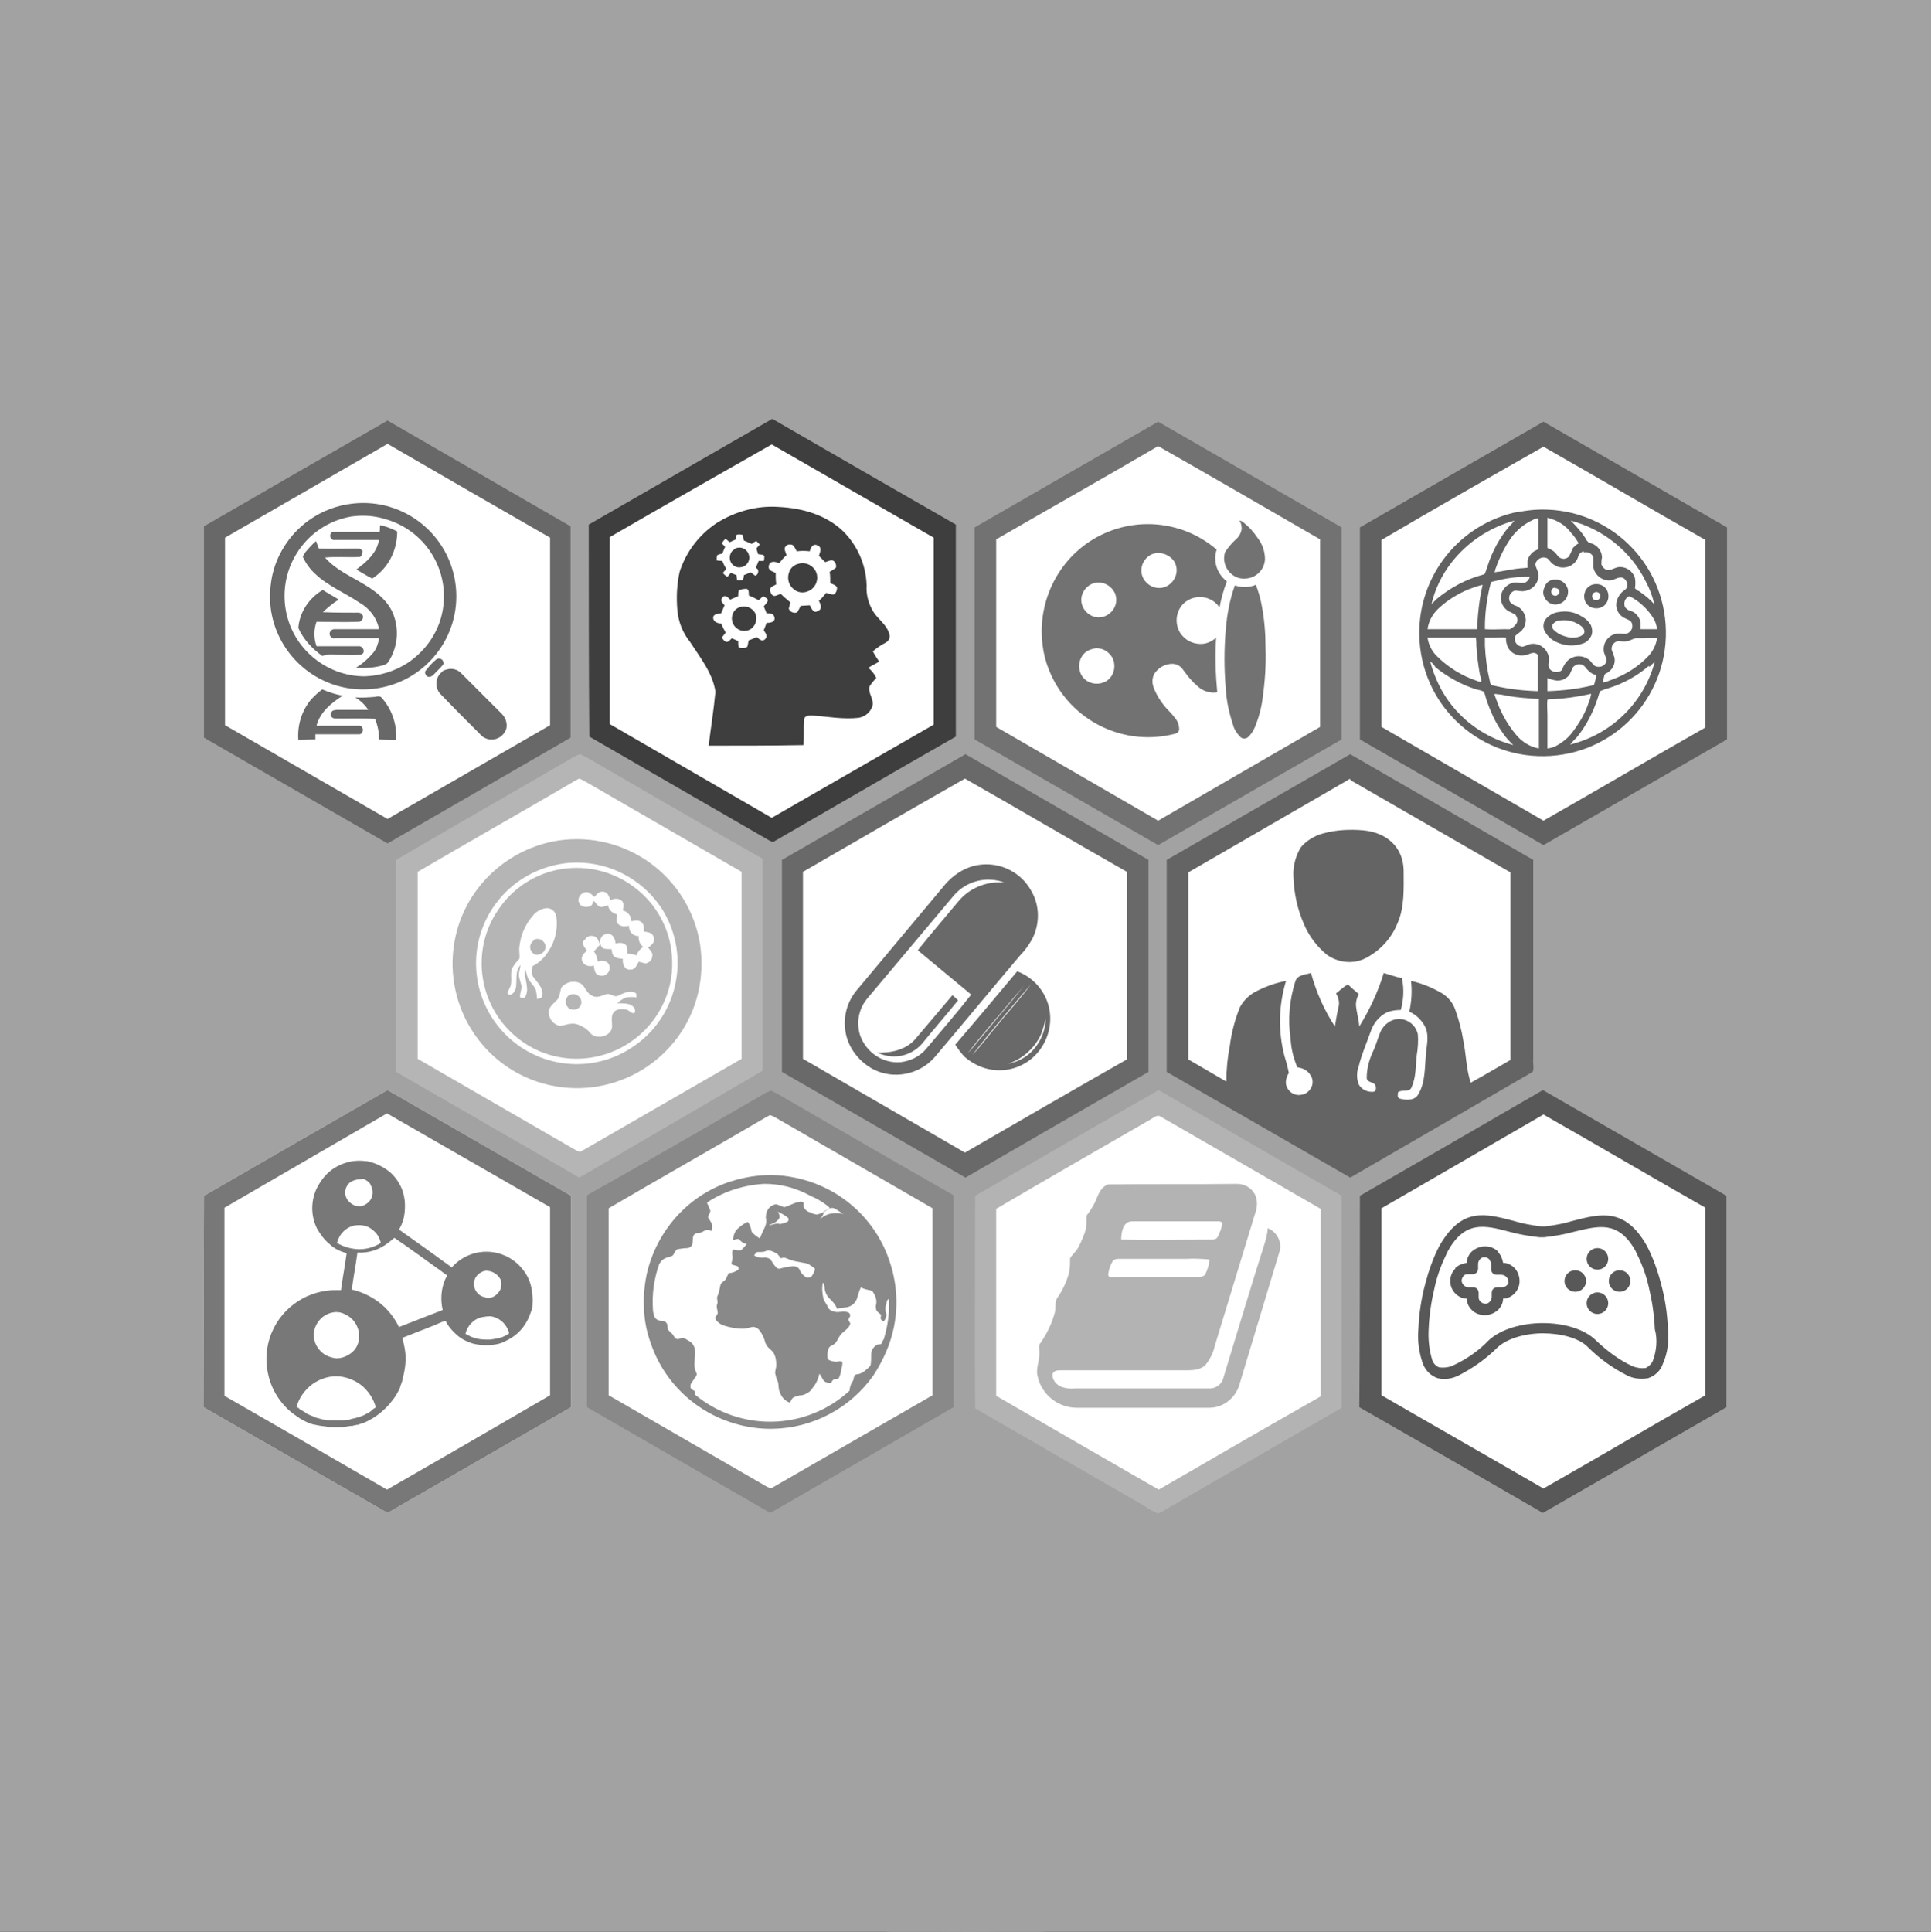 <?xml version="1.0" encoding="utf-8"?>
<!-- Generator: Adobe Illustrator 24.1.2, SVG Export Plug-In . SVG Version: 6.00 Build 0)  -->
<svg version="1.1"
	 id="Layer_1" inkscape:version="1.1.2 (0a00cf5339, 2022-02-04)" sodipodi:docname="amrhub_square_logo.svg" xmlns:cc="http://creativecommons.org/ns#" xmlns:dc="http://purl.org/dc/elements/1.1/" xmlns:inkscape="http://www.inkscape.org/namespaces/inkscape" xmlns:rdf="http://www.w3.org/1999/02/22-rdf-syntax-ns#" xmlns:sodipodi="http://sodipodi.sourceforge.net/DTD/sodipodi-0.dtd" xmlns:svg="http://www.w3.org/2000/svg"
	 xmlns="http://www.w3.org/2000/svg" xmlns:xlink="http://www.w3.org/1999/xlink" x="0px" y="0px" viewBox="0 0 339.8 339.9"
	 style="enable-background:new 0 0 339.8 339.9;" xml:space="preserve">
<rect x="0" y="0" width="339.8" height="339.9" fill="#333333" stroke="none"/>
<style type="text/css">
	.st0{fill:#A2A2A2;stroke:#A2A2A2;stroke-width:1.328;}
	.st1{fill:#A2A2A2;stroke:#A2A2A2;stroke-miterlimit:10;}
	.st2{fill:#FFFFFF;}
	.st3{fill:#3E3E3E;}
	.st4{fill:#B5B5B5;}
	.st5{fill:#696969;}
	.st6{fill:#646464;}
	.st7{fill:#B3B3B3;}
	.st8{fill:#686868;}
	.st9{fill:#898989;}
	.st10{fill:#727272;}
	.st11{fill:#585858;}
	.st12{fill:#616161;}
	.st13{fill:#787878;}
</style>
<sodipodi:namedview  bordercolor="#666666" borderopacity="1.0" id="namedview128" inkscape:current-layer="Layer_1" inkscape:cx="164.29467" inkscape:cy="169.69023" inkscape:pagecheckerboard="0" inkscape:pageopacity="0.0" inkscape:pageshadow="2" inkscape:window-height="1019" inkscape:window-maximized="1" inkscape:window-width="1920" inkscape:window-x="0" inkscape:window-y="0" inkscape:zoom="1.8533772" pagecolor="#ffffff" showgrid="false">
	</sodipodi:namedview>
<rect id="rect152" x="0.1" y="0.2" class="st0" width="339.5" height="339.5"/>
<circle id="circle8" class="st1" cx="169.9" cy="170" r="169.9"/>
<path id="path10" class="st2" d="M105.4,93.5c10.2-5.9,20.4-11.8,30.6-17.7c10.2,5.9,20.4,11.8,30.7,17.7c0,11.8,0,23.6,0,35.4
	c-10.2,5.9-20.4,11.8-30.7,17.7c-10.2-5.9-20.4-11.8-30.6-17.7C105.4,117.1,105.4,105.3,105.4,93.5z"/>
<path id="path12" class="st3" d="M103.6,92.3l32.3-18.6c10.7,6.2,21.5,12.4,32.3,18.6c0,12.4,0,24.9,0,37.3
	c-10.7,6.1-21.3,12.3-31.9,18.4c-0.3,0.3-0.6,0-0.9-0.1c-10.6-6.1-21.1-12.2-31.7-18.3C103.6,117.2,103.6,104.8,103.6,92.3z
	 M107.3,94.5c0,11,0,21.9,0,32.9c9.5,5.5,19,11,28.5,16.5l28.5-16.4c0-11,0-22,0-32.9l-28.5-16.4C126.3,83.6,116.8,89,107.3,94.5z"
	/>
<path id="path14" class="st3" d="M126,92.1c3.3-2.1,7.2-3.2,11.1-2.9c4.1,0.2,8.3,1.4,11.3,4.3c2.5,2.5,4,5.9,4.1,9.5
	c-0.1,1.6,0.3,3.1,1.1,4.5c0.8,1.4,2.5,2.4,2.9,4.1c0.2,0.6-0.1,1.2-0.7,1.5c-0.8,0.4-1.5,0.9-2.2,1.5c0.3,0.6,0.7,1.2,1.1,1.8
	c-0.6,0.4-1.3,0.7-1.9,1.1c0.6,0.5,1.1,1.1,1.4,1.8c-0.5,0.5-0.9,1-1.2,1.5c-0.3,1.2,0.9,2.3,0.5,3.5c-0.4,1.1-1.3,1.8-2.4,2
	c-2.7,0.3-5.4-0.2-8-0.4c-0.6,0-1.5-0.1-1.6,0.7c-0.1,1.5,0,3-0.1,4.5c-5.6,0.1-11.1,0.1-16.7,0.1c0.4-3.2,0.9-6.3,1.2-9.5
	c-0.5-3.3-2.7-6-4.5-8.8c-1.3-1.6-2-3.5-2.2-5.5c-0.2-2.3-0.1-4.6,0.4-6.8C120.7,97.2,122.9,94.2,126,92.1z M129.6,94.1
	c-0.1,0.3-0.1,0.5-0.1,0.8l-1.1,0.5l-0.7-0.6c-0.3,0.2-0.5,0.5-0.7,0.8l0.6,0.6l-0.5,1.2c-0.3,0.1-0.6,0.1-0.9,0.3
	c-0.1,0.3-0.1,0.6-0.1,0.9l1,0.1c0.2,0.5,0.4,0.9,0.7,1.4l-0.6,0.7c0.2,0.3,0.5,0.5,0.8,0.7l0.6-0.7l1,0.4c0,0.3,0.1,0.6,0.1,0.9
	c0.3,0,0.7,0,1,0c0.1-0.3,0.2-0.6,0.2-0.9l1.2-0.5l0.8,0.6c0.4-0.1,0.6-0.6,0.5-1c-0.1-0.2-0.2-0.3-0.4-0.4l0.5-1.2h0.9
	c0.1-0.3,0.1-0.6,0.1-0.8c-0.1-0.4-0.7-0.3-1.1-0.4c-0.1-0.3-0.2-0.7-0.3-1c0.2-0.2,0.4-0.5,0.6-0.7c-0.2-0.2-0.4-0.4-0.6-0.6
	c-0.3,0.1-0.6,0.3-0.8,0.5l-1.4-0.6c-0.1-0.3-0.1-0.6-0.2-1C130.2,94,129.9,94,129.6,94.1L129.6,94.1z M138.3,96.1
	c-0.5,0.4,0,1.1,0.1,1.6c-0.5,0.4-0.9,0.9-1.3,1.4c-0.6-0.3-1.6-0.5-1.8,0.4s0.6,1,1.2,1.3c0,0.7,0,1.3,0.1,2
	c-0.4,0.3-1.1,0.4-1.1,1c0,0.3,0.2,0.7,0.4,0.9c0.4,0.4,1-0.1,1.5-0.2c0.5,0.5,1.1,1,1.7,1.5c-0.1,0.3-0.2,0.7-0.3,1.1
	c0.2,0.5,0.7,0.8,1.3,0.7c0.1,0,0.1-0.1,0.2-0.1c0.2-0.3,0.4-0.7,0.6-1.1l1.6-0.1c0.3,0.6,0.7,1.5,1.4,1c0.9-0.3,0.5-1.2,0.2-1.8
	c0.5-0.4,0.9-0.9,1.3-1.4c0.4,0.2,0.8,0.3,1.3,0.3c0.4-0.2,0.6-0.7,0.6-1.2c-0.2-0.5-0.8-0.6-1.2-0.8c0-0.7,0-1.3-0.1-2
	c0.4-0.2,0.7-0.4,1.1-0.7c0.1-0.4,0-0.8-0.3-1.1c-0.4-0.5-1.1,0-1.6,0.1c-0.4-0.4-0.8-0.8-1.1-1.1c0.2-0.6,0.6-1.5-0.2-1.8
	c-0.8-0.5-1.3,0.4-1.4,1c-0.8-0.1-1.5-0.1-2.3,0c-0.2-0.4-0.4-0.8-0.7-1.1C139,95.7,138.5,95.8,138.3,96.1L138.3,96.1z M130,103.9
	c-0.1,0.3-0.1,0.7-0.1,1l-1.4,0.6c-0.4-0.4-1-1-1.4-0.3c-0.5,0.5,0.2,1,0.4,1.3l-0.6,1.4c-0.5,0.1-1.4,0.1-1.4,0.8s0.8,1,1.4,1
	c0.2,0.5,0.5,1.1,0.8,1.6c-0.2,0.3-0.5,0.6-0.7,0.9c0.2,0.2,0.4,0.6,0.7,0.7c0.5,0.2,0.8-0.4,1.1-0.6l1.1,0.5c0,0.4,0,0.8,0.1,1.1
	c0.5,0.2,1,0.2,1.5-0.1c0.1-0.4,0.2-0.7,0.2-1.1l1.5-0.6c0.4,0.4,1,0.9,1.5,0.3s-0.1-1.1-0.3-1.5l0.5-1.3c0.6,0,1.5-0.1,1.4-0.9
	s-0.9-0.8-1.4-0.8l-0.5-1.2c0.2-0.3,0.6-0.6,0.7-1s-0.5-0.6-0.8-0.8l-0.8,0.7c-0.6-0.3-1.1-0.6-1.7-0.8c-0.1-0.4,0.1-1-0.4-1.2
	C130.8,103.6,130.3,103.7,130,103.9z"/>
<path id="path16" class="st3" d="M129.4,96.5c0.9-0.4,1.9,0,2.3,0.9s0,1.9-0.9,2.3c-0.6,0.2-1.2,0.2-1.7-0.2
	c-0.8-0.6-0.9-1.7-0.3-2.5C128.9,96.9,129.2,96.7,129.4,96.5z"/>
<path id="path18" class="st3" d="M140.5,99.2c1.4-0.4,2.8,0.4,3.2,1.7c0.4,1.4-0.4,2.8-1.7,3.2c-0.8,0.3-1.8,0.1-2.4-0.5
	c-1.1-0.9-1.2-2.6-0.3-3.7C139.6,99.6,140,99.3,140.5,99.2z"/>
<path id="path20" class="st3" d="M130,106.9c1.1-0.5,2.4,0,2.9,1c0.5,1.1,0,2.4-1,2.9c-0.4,0.2-0.8,0.2-1.2,0.2
	c-1.2-0.2-2-1.2-1.9-2.4C128.9,107.8,129.3,107.2,130,106.9z"/>
<path id="path22" class="st2" d="M71.4,152.4c10.2-5.9,20.4-11.8,30.6-17.7c10.2,5.9,20.4,11.8,30.7,17.7c0,11.8,0,23.6,0,35.4
	c-10.2,5.9-20.4,11.8-30.7,17.7c-10.2-5.9-20.4-11.8-30.6-17.7C71.4,176,71.4,164.2,71.4,152.4z"/>
<path id="path24" class="st4" d="M100.1,133.7c0.6-0.4,1.3-0.8,2-1c0.8,0.4,1.6,0.8,2.4,1.3c9.9,5.7,19.8,11.5,29.7,17.1
	c0,12.4,0,24.9,0,37.3L102.3,207c-0.2,0.2-0.5,0.2-0.7,0l-31.9-18.4c0-12.4,0-24.9,0-37.3C79.8,145.4,89.9,139.6,100.1,133.7z
	 M100.3,137.9c-8.9,5.2-17.9,10.3-26.8,15.5c0,11,0,21.9,0,32.9c9.2,5.3,18.5,10.7,27.7,16c0.4,0.2,0.8,0.5,1.2,0.2l28.1-16.2
	c0-11,0-21.9,0-32.9l-27-15.6c-0.5-0.3-1-0.6-1.6-0.8C101.3,137.3,100.8,137.6,100.3,137.9L100.3,137.9z"/>
<path id="path26" class="st4" d="M98.2,147.9c11.9-1.8,23.1,6.3,25,18.3c0.4,2.8,0.3,5.6-0.3,8.3c-2.7,11.8-14.5,19.1-26.3,16.4
	c-11.8-2.7-19.1-14.5-16.4-26.3C82.2,155.9,89.4,149.3,98.2,147.9z M99.4,151.9c-4.6,0.6-8.8,2.9-11.7,6.5
	c-5.4,6.7-5.2,16.2,0.4,22.7c5.7,6.6,15.4,8.1,22.8,3.4c8.3-5.2,10.8-16.1,5.7-24.4C112.9,154.3,106.3,151.1,99.4,151.9L99.4,151.9z
	"/>
<path id="path28" class="st4" d="M98.9,152.9c9.2-1.4,17.8,4.9,19.2,14c0.4,2.8,0.2,5.6-0.8,8.3c-3.2,8.7-12.8,13.2-21.5,10.1
	c-2.5-0.9-4.7-2.4-6.5-4.3c-5.4-5.8-6.1-14.6-1.5-21.1C90.4,156.1,94.4,153.6,98.9,152.9z M102.1,159.2c0.6,0.5,1.4,0.5,2,0.1
	l0.4-0.8c0.4,0.4,0.7,1.1,1.4,1.1c0.4-0.1,0.7-0.2,1.1-0.3c0.1,0.8,0.8,1.4,1.6,1.6c0,0.6-0.3,1.4,0.3,1.8s1.2,0.3,1.8,0.2
	c-0.1,1,0.7,1.8,1.6,1.8c0,0,0.1,0,0.1,0c-0.1,0.7,0.2,1.5,0.8,1.9c-0.6,0.4-1,0.9-1.2,1.5c-0.5-0.2-1-0.3-1.6-0.3
	c0-0.6,0.1-1.4-0.5-1.7s-1-0.2-1.6-0.1c0-0.9-0.6-1.9-1.6-1.7c-0.8,0.2-1.2,0.9-1.1,1.7c0.1,0.4,0.3,0.7,0.6,0.9
	c0.5,0.1,1,0.1,1.4,0.1c0.1,0.4,0.1,1,0.5,1.3s1,0.4,1.5,0.4c-0.1,0.9,0.3,2,1.3,1.9c0.8,0.1,1.2-0.8,1.5-1.4
	c0.3,0.1,0.7,0.2,1.1,0.3c0.7,0,1.3-0.6,1.3-1.4c0-0.1,0-0.2,0-0.3c-0.2-0.4-0.5-0.8-0.8-1.1c0.7-0.3,1.4-1.1,1-1.9
	c-0.2-0.7-1-0.8-1.7-0.9c0-0.6,0.1-1.3-0.5-1.7s-1.1-0.2-1.7-0.1c0-0.9-0.6-1.7-1.5-1.9c0.1-0.6,0.3-1.4-0.3-1.8s-1.3-0.3-1.9,0
	c-0.2-0.6-0.4-1.4-1.2-1.5s-1.1,0.4-1.6,0.9c-0.5-0.4-1-1-1.7-0.8c-0.7,0.2-1.2,0.9-1.1,1.6C101.9,158.8,102,159,102.1,159.2
	L102.1,159.2z M93.7,161.2c-1.3,1.5-2.1,3.4-2.3,5.4c-0.1,0.7,0.1,1.4,0,2.1c-0.5,0.5-0.9,1-1.3,1.7c-0.4,1.1,0.2,2.5-0.5,3.6
	c-0.1,0.3-0.5,0.7-0.1,1c0.7,0.2,1.2-0.7,1.3-1.3c0.2-1.3-0.2-2.9,0.8-3.9c-0.1,0.5-0.2,1.1-0.3,1.6c0,0.8,0.4,1.5,0.5,2.3
	c-0.1,0.6-0.3,1.1-0.3,1.7c0.1,0.3,0.5,0.1,0.8,0.2c1.1-1.6-0.2-3.4,0.1-5.1c0.2,0.5,0.3,1.1,0.5,1.6c0.4,0.8,1.1,1.3,1.4,2.1
	c0.1,0.5,0.2,1.1,0.2,1.6c0.3-0.2,0.9-0.1,0.9-0.5c0.3-1.3-0.7-2.3-1.4-3.2c-0.6-0.6-0.3-1.4-0.3-2.1c1.2-0.6,2.1-1.5,2.8-2.6
	c1.2-1.8,1.7-3.9,1.4-6.1c-0.1-0.9-0.9-1.6-1.8-1.5C95.2,159.9,94.3,160.4,93.7,161.2L93.7,161.2z M102.6,165.8
	c-0.1,0.6,0.4,1,0.7,1.5c-0.6,0.4-1.2,1.1-0.8,1.9s1.3,0.9,2,0.7c0.1,0.6,0.1,1.5,0.9,1.7c0.7,0.3,1.5-0.1,1.8-0.8
	c0.1-0.3,0.1-0.7,0-1c-0.3-0.8-1.3-0.9-2-0.6c-0.1-0.6-0.3-1.3-0.7-1.8c0.4-0.4,0.7-0.8,1.1-1.2c-0.3-0.5-0.3-1.1-0.9-1.4
	c-0.7-0.3-1.5-0.1-1.8,0.6C102.7,165.5,102.6,165.6,102.6,165.8L102.6,165.8z M98.9,173.6c-0.4,0.6-0.3,1.5-0.7,2.1s-1.3,1.1-1.6,2
	c-0.2,1.3,0.6,2.5,1.9,2.8c1-0.1,2-0.6,3-0.3c0.9,0.3,1.8,0.8,2.4,1.6c1.2,1.3,4,0.4,3.8-1.4c0-0.8-0.2-1.7,0.3-2.3s1.4-0.6,2.1-0.5
	s1,0.9,1.6,0.6c0.1-0.3,0.1-0.7-0.2-1c-0.7-0.8-1.9-0.6-2.9-0.7c0.5-0.4,1-0.8,1.6-1c0.6-0.1,1.2-0.1,1.8,0
	c-0.1-0.3,0.1-0.7-0.2-0.8c-1.1-0.6-2.3,0.2-3.3,0.6c-0.6,0-1.1-0.5-1.7-0.4c-0.8,0.2-1.7,0.8-2.6,0.3c-1-0.4-1.2-1.7-2.1-2.2
	C101.1,172.5,99.8,172.7,98.9,173.6L98.9,173.6z"/>
<path id="path30" class="st4" d="M94.1,165.3c0.7-0.3,1.5,0.1,1.8,0.8c0.1,0.2,0.1,0.4,0.1,0.6c-0.1,0.8-0.8,1.3-1.5,1.3
	c-0.4,0-0.7-0.2-0.9-0.5c-0.5-0.6-0.4-1.5,0.3-2C93.9,165.4,94,165.3,94.1,165.3z"/>
<path id="path32" class="st4" d="M100.2,175.1c0.7-0.4,1.5-0.1,1.9,0.5c0.2,0.3,0.2,0.6,0.2,0.9c-0.1,0.8-0.9,1.3-1.7,1.1
	c-0.2,0-0.5-0.1-0.6-0.3c-0.6-0.6-0.6-1.5,0-2.1C100,175.2,100.1,175.2,100.2,175.1z"/>
<path id="path34" class="st2" d="M138.9,152.4c10.2-5.9,20.4-11.8,30.6-17.7c10.2,5.9,20.4,11.8,30.7,17.7c0,11.8,0,23.6,0,35.4
	c-10.2,5.9-20.4,11.8-30.7,17.7c-10.2-5.9-20.4-11.8-30.6-17.7C138.9,176,138.9,164.2,138.9,152.4z"/>
<path id="path36" class="st5" d="M137.6,151.3l32.3-18.6c10.7,6.2,21.5,12.4,32.2,18.6c0,12.4,0,24.9,0,37.3
	c-10.8,6.2-21.5,12.4-32.2,18.6c-10.8-6.2-21.5-12.4-32.3-18.6C137.6,176.1,137.6,163.7,137.6,151.3z M141.3,153.4
	c0,11,0,21.9,0,32.9c9.5,5.5,19,11,28.5,16.5c9.5-5.5,19-11,28.5-16.4c0-11,0-22,0-33c-9.5-5.4-19-11-28.5-16.4
	C160.3,142.4,150.8,147.9,141.3,153.4z"/>
<path id="path38" class="st5" d="M171.2,152.4c4-1.1,8.3,0.7,10.3,4.4c1.5,2.6,1.5,5.8,0.1,8.5c-0.6,1-1.2,1.9-2,2.7
	c-5.1,6-10.1,12.1-15.2,18.1c-2.7,3-7.2,3.9-10.8,2c-2.2-1.2-3.9-3.2-4.6-5.6c-0.8-2.8-0.2-5.9,1.7-8.2c5.3-6.3,10.5-12.6,15.8-18.9
	C167.8,154,169.4,152.9,171.2,152.4z M167.9,157.5c-5.1,6.1-10.2,12.1-15.3,18.2c-1.5,1.8-2,4.3-1.2,6.6c1.1,2.9,3.9,4.8,7,4.6
	c1.8-0.2,3.5-1,4.7-2.5c2.6-3.1,5.3-6.2,7.8-9.4c-3.1-2.6-6.3-5.2-9.4-7.8c2.4-3,4.9-5.9,7.4-8.9c2-2.2,4.9-3.3,7.9-3
	C173.6,154.1,170.1,155,167.9,157.5L167.9,157.5z"/>
<path id="path40" class="st5" d="M168.1,183.8c3.7-4.3,7.3-8.6,10.9-12.9c4.7,1.8,7,6.9,5.2,11.6c-1.8,4.7-6.9,7-11.6,5.2
	c-1-0.4-2-1-2.8-1.7C169.2,185.4,168.6,184.6,168.1,183.8z M178.5,175.4c-2.7,3.3-5.6,6.5-8.2,9.9c0.9-0.9,1.6-1.9,2.4-2.8
	c2.7-3.3,5.5-6.5,8.1-9.8C180.1,173.6,179.3,174.5,178.5,175.4L178.5,175.4z M181.4,173.2c-3.5,4.1-7,8.2-10.3,12.4
	c1.6-1.6,2.9-3.5,4.4-5.2C177.4,178,179.6,175.7,181.4,173.2L181.4,173.2z M184,179.2c-0.2,1-0.5,2-0.9,3c-1.2,2.4-3.3,4.2-5.8,5
	c2.1-0.4,3.9-1.5,5.1-3.2C183.4,182.6,184,180.9,184,179.2L184,179.2z"/>
<path id="path42" class="st5" d="M161,182.9c2.2-2.6,4.4-5.2,6.6-7.8l1,0.9c-2.1,2.6-4.3,5.1-6.4,7.7c-2,2.2-5.1,2.8-7.8,1.5
	C156.8,185.3,159.4,184.7,161,182.9z"/>
<path id="path44" class="st2" d="M206.9,152c10.2-5.9,20.4-11.8,30.6-17.7c10.2,5.8,20.4,11.8,30.6,17.7c0,11.8,0,23.6,0,35.4
	c-10.2,5.9-20.4,11.7-30.7,17.6c-10.2-5.9-20.4-11.8-30.6-17.7C206.9,175.5,206.9,163.8,206.9,152z"/>
<path id="path46" class="st6" d="M205.3,151.3l32.3-18.6l32.2,18.6c0,11.7,0,23.3,0,35c-0.1,0.8,0.2,1.7-0.1,2.3
	c-10.7,6.2-21.4,12.4-32.1,18.6l-32.3-18.6C205.3,176.1,205.3,163.7,205.3,151.3z M237.1,137.3c-9.3,5.4-18.7,10.8-28,16.2
	c0,11,0,21.9,0,32.9c2.2,1.3,4.5,2.6,6.7,3.9c0-2.1,0.2-4.2,0.6-6.2c0.3-2.4,0.9-4.7,1.8-6.9c0.7-1.3,1.8-2.3,3.1-2.9
	c1.6-0.8,3.3-1.4,5-1.7c-1.3,4.3-1.4,8.8-0.3,13.1c0.3,1,0.6,2,0.8,3.1c-0.4,0.6-0.6,1.3-0.5,2c0.3,1.3,1.5,2.1,2.8,1.8
	c0.2,0,0.3-0.1,0.4-0.1c1.2-0.5,1.8-1.8,1.3-3c-0.1-0.2-0.2-0.3-0.3-0.5c-0.5-0.7-1.3-1.1-2.2-1.2c-0.7-1.6-1.1-3.3-1.2-5.1
	c-0.5-3.3-0.2-6.7,0.8-9.9c0.3-1.3,1.8-1.3,2.8-1.6c0.9,3.3,2.3,6.5,4.2,9.4c0.2-1.2,0.4-2.4,0.7-3.7c0.1-0.7-0.1-1.5-0.5-2.1
	c0.7-0.6,1.4-1.2,2.1-1.6c0.6,0.6,1.2,1.1,1.9,1.7c-0.3,0.6-0.5,1.2-0.5,1.9c0.1,1.3,0.5,2.5,0.6,3.8c1.8-2.9,3.3-6.1,4.3-9.4
	c1.1,0.3,2.1,0.7,3.2,0.9c0.4,1.9,0.3,3.8-0.2,5.6c-0.8,0-1.6,0.1-2.4,0.4c-1.4,0.7-2.4,1.9-2.9,3.4c-0.7,2-1.6,4-2.1,6.1
	c-0.4,1-0.4,2.2,0,3.2c0.5,0.9,1.5,1.4,2.6,1.3c0.5-0.1,0.5-0.8,0.3-1.2c-0.4-0.6-1.4-0.4-1.5-1.2c0-1.8,0.5-3.5,1.3-5.1
	c0.4-1,0.7-2,1.1-3c0.6-1.4,2-2.4,3.5-2.3c1.5,0.1,2.8,1.2,3.1,2.7c0.1,1.2,0,2.5-0.2,3.7c-0.2,1.9-0.1,3.8-0.9,5.6
	c-0.4,1-1.7,0.3-2.4,0.9c0,0.4-0.2,0.9,0.3,1.1c1.1,0.3,2.7,0.4,3.3-0.8c1.2-2,1.1-4.5,1.3-6.8c0.1-1.6,0.6-3.2,0-4.8
	c-0.6-1.3-1.6-2.3-2.9-2.9c0.4-1.8,0.5-3.6,0.3-5.4c1.9,0.4,3.8,1.2,5.5,2.2c1.1,0.7,1.9,1.7,2.3,2.9c0.6,1.7,1.1,3.5,1.4,5.4
	c0.5,2.4,0.5,5,1.3,7.4c2.4-1.3,4.7-2.7,7-4c0-0.7,0-1.4,0-2.1c0-10.3,0-20.6,0-30.9c-9.4-5.4-18.7-10.8-28.1-16.2
	C237.6,136.9,237.4,137.1,237.1,137.3L237.1,137.3z"/>
<path id="path48" class="st6" d="M233,146.6c2.2-0.6,4.6-0.7,6.9-0.5c4.2,0.4,7,3,7.1,7c0,3.2,0.2,6.5-1.1,9.4
	c-1.1,2.7-3.1,4.8-5.6,6.1c-2.2,1.1-4.8,0.8-6.8-0.6c-1.7-1.4-3.1-3.2-4-5.3c-1.2-2.7-1.8-5.5-1.9-8.5c-0.1-1.8,0.4-3.6,1.3-5.1
	C229.8,148,231.3,147,233,146.6z"/>
<path id="path50" class="st2" d="M173.3,211.6c10.2-5.9,20.4-11.8,30.6-17.7c10.2,5.9,20.4,11.8,30.7,17.7c0,11.8,0,23.6,0,35.4
	c-10.2,5.9-20.4,11.8-30.7,17.7c-10.2-5.9-20.4-11.8-30.6-17.7C173.3,235.1,173.3,223.4,173.3,211.6z"/>
<path id="path52" class="st7" d="M171.6,210.4c10.8-6.2,21.5-12.5,32.3-18.6c10.7,6.2,21.4,12.4,32.2,18.6c0,12.4,0,24.9,0,37.3
	l-30.3,17.5c-0.6,0.4-1.3,0.8-2,1.1c-0.8-0.3-1.5-0.7-2.2-1.2c-10-5.8-20-11.5-30-17.3C171.5,235.3,171.6,222.9,171.6,210.4z
	 M202.4,197c-9,5.2-18.1,10.4-27.1,15.7c0,11,0,21.9,0,32.9c9.5,5.5,19,11,28.6,16.5c9.5-5.5,19-11,28.5-16.4c0-11,0-22,0-33
	c-9.4-5.4-18.7-10.8-28.1-16.2C203.6,196,203,196.7,202.4,197z"/>
<path id="path54" class="st7" d="M195,208.4c7.5-0.1,15.1,0,22.7-0.1c1.3,0,2.5,0.7,3.1,1.8c0.5,1,0.5,2.2,0.1,3.3
	c-2.4,7.8-4.7,15.5-7.1,23.3c-0.3,1.3-0.9,2.6-1.8,3.6c-1.1,0.9-2.6,0.8-3.9,0.8c-7.1,0-14.2,0-21.3,0c-0.6,0-1.5,0-1.6,0.8
	c0,0.9,0.6,1.6,1.3,2c0.9,0.4,1.8,0.5,2.8,0.4h23.3c1.1,0.1,2.2-0.5,2.6-1.6c2.4-7.9,4.8-15.9,7.3-23.8c0.3-0.9,0.5-1.8,0.6-2.8
	c1.7,0.7,2.6,2.6,2,4.3c-2.3,7.6-4.6,15.3-6.9,22.9c-0.6,2.5-2.8,4.4-5.4,4.4c-7.8,0-15.5,0-23.3,0c-3.3,0-6.2-2.3-6.9-5.5
	c-0.4-1.4,0.4-2.8,0.3-4.3c0-0.6-0.2-1.2,0.2-1.6c1.1-1.6,2-3.4,2.5-5.3c0.3-0.9-0.1-1.9,0.5-2.7c0.9-1.3,1.6-2.8,2-4.3
	c0.2-0.8,0.2-1.7,0.2-2.6c0.4-0.7,1.1-1.2,1.5-2c0.5-1,1-2.1,1.3-3.2c0.1-0.8,0.1-1.5,0.1-2.3c0.6-0.8,1.2-1.7,1.6-2.6
	C193.2,210.4,193.6,208.9,195,208.4z M197.3,218.1c5.1,0.1,10.3,0,15.4,0c0.6,0,1.3,0.1,1.6-0.5c0.4-0.8,0.7-1.6,0.8-2.4
	c-0.3-0.4-0.7-0.3-1.1-0.3c-4.9,0-9.8,0-14.7,0C197.6,214.8,197.3,216.9,197.3,218.1L197.3,218.1z M195.8,221.9
	c-0.4,0.7-0.7,1.5-0.8,2.4c0.1,0.6,0.7,0.4,1.1,0.4c4.8,0,9.7,0,14.5,0c0.5,0,1.2,0,1.5-0.5c0.4-0.8,0.7-1.7,0.7-2.6
	c-1.3-0.1-2.7-0.2-4-0.1h-11.5C196.9,221.5,196.2,221.4,195.8,221.9L195.8,221.9z"/>
<path id="path56" class="st2" d="M37.3,93.3c10.2-5.9,20.4-11.8,30.6-17.7c10.2,5.9,20.4,11.8,30.7,17.7c0,11.8,0,23.6,0,35.4
	c-10.2,5.9-20.4,11.8-30.7,17.7c-10.2-5.9-20.4-11.8-30.6-17.7C37.3,116.9,37.3,105.1,37.3,93.3z"/>
<path id="path58" class="st8" d="M35.9,92.6C46.6,86.4,57.4,80.2,68.2,74l32.2,18.6c0,12.4,0,24.8,0,37.2l-32.2,18.6l-31.6-18.2
	c-0.2-0.1-0.4-0.3-0.7-0.4V92.6z M39.6,94.6c0,11,0,22,0,33c9.5,5.5,19.1,11,28.6,16.5c9.5-5.5,19.1-11,28.6-16.5c0-11,0-22,0-33
	c-9.6-5.5-19.1-11-28.6-16.5L39.6,94.6z"/>
<path id="path60" class="st8" d="M62.1,88.6c9-1,17.1,5.5,18.1,14.5c1,9-5.5,17.1-14.5,18.1c-9,1-17.1-5.5-18.1-14.5
	c-0.3-3.1,0.2-6.3,1.6-9.1C51.7,92.6,56.5,89.2,62.1,88.6z M61.7,90.9c-7.7,1.4-12.8,8.8-11.4,16.5c1.2,6.7,7.1,11.6,13.9,11.6
	c2.7-0.1,5.3-0.9,7.6-2.4c2.8-1.9,4.9-4.7,5.8-7.9c2.1-7.5-2.3-15.3-9.9-17.4C65.7,90.7,63.7,90.6,61.7,90.9L61.7,90.9z"/>
<path id="path62" class="st8" d="M66.8,93.6c0.1-0.4,0-0.8,0.1-1.2c1,0.2,2,0.6,3,1.1c0,3.4-1.6,6.5-4.4,8.3c-1-0.5-1.9-1.1-2.8-1.6
	c1.8-1.3,3.6-2.9,4-5.2c-2.7,0-5.3,0-8,0c-0.8-0.1-0.8-1.4,0-1.4C61.3,93.6,64.1,93.6,66.8,93.6z"/>
<path id="path64" class="st8" d="M53.7,97.2c0.6-0.7,1.2-1.4,1.9-2c0.2,0.4,0.3,0.9,0.5,1.3c2.3,0.1,4.6,0,6.9,0
	c0.3,0,0.6,0.2,0.8,0.4c0,0.4-0.1,1.1-0.6,1.1c-2,0.1-4-0.1-6,0.1c1.9,2.2,4.6,3.3,7,4.8c2.2,1.3,4.4,3.1,5.2,5.7
	c0.8,2.5,0.5,5.3-0.9,7.6c-0.2,0.4-0.5,0.7-0.9,0.8c-1.6,0.5-3.3,0.6-5,0.5c1.2-0.7,2.3-1.7,3.2-2.8c0.5-0.7,0.8-1.6,0.9-2.4
	c-2.6,0-5.2,0-7.8,0c-0.4,0.1-0.8-0.2-0.9-0.7c0,0,0-0.1,0-0.1c0-0.4,0.4-0.8,0.8-0.8c0,0,0,0,0.1,0c2.6,0,5.2,0,7.8,0
	c-0.4-2-1.7-3.7-3.5-4.7c-2.5-1.7-5.5-2.9-7.7-5c-0.9-0.8-1.7-1.9-2.2-3C53.3,97.7,53.6,97.5,53.7,97.2z"/>
<path id="path66" class="st8" d="M52.5,110.5c0.2-2.8,1.9-5.3,4.3-6.7c0.9,0.6,1.9,1.1,2.8,1.7c-1,0.6-1.9,1.4-2.8,2.2
	c1.9,0.1,3.8,0.1,5.7,0.1c0.4,0,0.9-0.1,1.2,0.3c0.3,0.3,0.2,0.8-0.1,1.1c-0.1,0.1-0.3,0.2-0.5,0.2c-2.5,0.1-4.9,0-7.4,0
	c-0.5,1.4-0.5,2.9,0,4.3c2.5,0,5.1,0,7.6,0c0.4,0.1,0.7,0.4,0.7,0.9c0,0.3-0.2,0.5-0.5,0.6c-1.5,0.1-3,0-4.5,0
	c-0.8-0.1-1.6,0-2.3,0.2C54.9,114.1,53.4,112.5,52.5,110.5z"/>
<path id="path68" class="st8" d="M76.8,116c0.3-0.2,0.8-0.2,1.1,0.2c0.1,0.2,0.2,0.5,0.1,0.7c-0.4,0.5-0.9,1-1.4,1.5
	c-0.3,0.3-0.6,0.7-1.1,0.7c-0.4,0-0.7-0.4-0.7-0.8c0-0.2,0.1-0.3,0.2-0.4C75.6,117.1,76.2,116.5,76.8,116z"/>
<path id="path70" class="st8" d="M78.6,117.8c0.9-0.3,2,0,2.6,0.7l7.1,7.1c0.7,0.7,1,1.7,0.8,2.6c-0.4,1.3-1.7,2.1-3,1.9
	c-0.6-0.1-1.2-0.4-1.6-0.9c-2.4-2.4-4.8-4.8-7.1-7.2c-0.9-1.1-0.8-2.8,0.3-3.7C77.9,118,78.2,117.9,78.6,117.8z"/>
<path id="path72" class="st8" d="M54.8,123c0.6-0.6,1.2-1.2,1.9-1.7c1.2,0.5,2.4,0.9,3.6,1.1c-2,1.3-4,2.9-4.6,5.3
	c2.5,0,5.1,0,7.6,0c0.8,0.1,0.7,1.5-0.1,1.5c-2.6,0-5.2,0-7.7,0c0,0.3,0,0.6,0,0.9c-1,0-2,0.1-3,0.1C52.3,127.6,53.1,125,54.8,123z"
	/>
<path id="path74" class="st8" d="M62.5,122.7c1.2,0.1,2.4,0,3.6-0.1c0.3-0.1,0.6-0.1,0.9,0c1.9,2,2.9,4.8,2.7,7.6c-1,0-2,0-3-0.1
	c0-1.2-0.2-2.4-0.7-3.6c-2.4-0.2-4.8,0-7.2-0.1c-0.4-0.1-0.7-0.4-0.6-0.8c0-0.2,0.1-0.3,0.2-0.4c0.2-0.3,0.5-0.2,0.8-0.3
	c1.9,0,3.8,0,5.6,0C64.3,124.1,63.5,123.3,62.5,122.7z"/>
<path id="path76" class="st2" d="M104.8,211.7c10.2-5.9,20.4-11.8,30.6-17.7c10.2,5.9,20.4,11.8,30.7,17.7c0,11.8,0,23.6,0,35.4
	c-10.2,5.9-20.4,11.8-30.7,17.7c-10.2-5.9-20.4-11.8-30.6-17.7C104.8,235.3,104.8,223.5,104.8,211.7z"/>
<path id="path78" class="st9" d="M128.2,208c3.6-1.2,7.4-1.6,11.1-0.9c8,1.4,14.6,7,17.2,14.7c1.3,3.8,1.6,7.8,0.8,11.7
	c-0.6,3-1.9,5.9-3.6,8.5c-4.1,5.8-10.7,9.3-17.8,9.4h-0.7c-9.4-0.2-17.7-6.2-20.7-15.1c-0.8-2.2-1.2-4.5-1.2-6.9v-0.7
	c0-1.5,0.2-3,0.5-4.5C115.5,216.7,120.9,210.5,128.2,208z M134.5,208.3c-3.6,0.2-7.1,1.3-10.1,3.3c0.2,0.4,0.4,0.9,0.6,1.4
	c0,0.5-0.4,0.8-0.4,1.2c0.2,0.4,0.4,0.6,0.6,1c0.2,0.4,0.2,0.9,0,1.4c-0.2-0.1-0.5-0.2-0.7-0.2c-0.5,0-0.8,0.4-1.3,0.5
	s-0.8,0-1.1,0.4s-0.1,1.1-0.3,1.7c-0.1,0.3-0.4,0.5-0.7,0.6c-0.6,0-1.3,0.1-1.9,0.2c-0.4,0.2-0.5,0.7-0.8,1.1
	c-0.5,0.3-1.2,0.3-1.7,0.7c-0.3,0.2-0.5,0.5-0.7,0.8c-0.9,2.6-1.3,5.3-1.1,8c0,0.4,0.1,0.7,0.2,1.1c0.2,0.6,0.7,0.9,1.3,0.9
	c0.4,0,0.7,0.1,0.9,0.4c0.3,0.4,0,0.8,0.3,1.2s0.5,0.5,0.7,0.7s0.4,0.8,0.8,0.9s0.7-0.2,1.1-0.2c0.3,0.1,0.5,0.2,0.8,0.4
	c0.6,0.3,1,0.7,1.2,1.3c0.3,1.1-0.1,2.3,0,3.4c0.1,0.4,0.2,0.8,0.4,1.2c0,0.3-0.1,0.5-0.3,0.7c-0.2,0.3-0.4,0.6-0.6,0.9
	c-0.2,0.2-0.2,0.5-0.2,0.8c0.1,0.4,0.5,0.5,0.8,0.7c0,0.2,0,0.4,0,0.6c8,6.6,19.6,6.3,27.2-0.7c0-0.3,0.1-0.7,0.2-1
	c0.1-0.4,0.4-0.6,0.5-1c0-0.2,0.1-0.5,0.2-0.7c0.2-0.2,0.4-0.2,0.6-0.2c0.4-0.1,0.8-0.3,1.2-0.6c0.3-0.3,0.8-0.6,1-1
	c0.1-0.6,0.1-1.3,0.1-1.9c0-0.6,0.3-1.2,0.9-1.6c0.2-0.2,0.5-0.1,0.8-0.2s0.2-0.6,0.5-0.8c0.7-2.3,1.1-4.8,0.9-7.2
	c-0.2,0.2-0.4,0.4-0.4,0.7s-0.2,0.6-0.2,1c0,0.4,0.1,0.8,0.2,1.2c-0.1,0.4-0.2,0.8-0.5,1.1c-0.2-0.1-0.4-0.2-0.5-0.4s0.1-0.6,0-0.8
	c-0.3-0.3-0.6-0.4-0.8-0.8c-0.1-0.4-0.1-0.8,0-1.1c0.1-0.8-0.2-1.5-0.6-2.1c-0.3-0.3-0.7-0.3-1.1-0.4c-0.4-0.1-0.7-0.2-1-0.4
	c-0.3,0.6-0.5,1.3-0.7,2c-0.3,0.8-0.9,1.3-1.7,1.5c-0.6,0.1-1.2,0.1-1.8,0.3c-0.2-0.6-0.6-1.1-1.1-1.6c-0.7-0.6-1.1-1.4-1.1-2.3
	c-0.1-0.2,0-0.5-0.3-0.7c-0.2,0.9-0.1,1.9,0.1,2.8c0.2,0.6,0.6,1,0.8,1.5s0.7,0.7,1.2,0.8c0.7,0.2,1.5-0.2,2.3,0.1
	c0.3,0.1,0.4,0.3,0.4,0.6c0,0.3-0.3,0.4-0.3,0.7s0.4,0.5,0.3,0.8c-0.3,0.9-1.2,1.2-1.7,1.9c-0.4,0.5-0.6,1.2-1.1,1.6
	c-0.3,0.2-0.7,0.3-0.9,0.6c-0.3,0.6-0.4,1.4-0.2,2.1c0.5,0.3,1,0.4,1.6,0.4c0.3-0.1,0.6-0.1,0.9,0c0.1,0.3,0,0.7-0.1,1.1
	c-0.1,0.6-0.2,1.2-0.5,1.8c-0.3,0.2-0.7,0.1-1,0.3c-0.1,0.1-0.3,0.3-0.3,0.5c-0.4,0.1-0.9,0-1.3-0.3c-0.3-0.4-0.5-0.9-0.8-1.3
	c-0.2,0.9-0.6,1.8-1.2,2.5c-0.4,0.7-1.1,1.1-1.9,1.3c-0.5,0-1.1,0.2-1.5,0.4c-0.3,0.2-0.4,0.6-0.6,0.9c-0.9-0.3-1.5-1-1.8-1.9
	c-0.3-0.6-0.1-1.4-0.4-2c-0.2-0.4-0.3-0.8-0.4-1.3c0-0.5,0.2-0.9,0.2-1.4c0-0.8-0.1-1.5-0.5-2.2c-0.2-0.3-0.5-0.5-0.8-0.8
	c-0.3-0.3-0.6-0.7-0.7-1.2c-0.2-0.8-0.6-1.5-1.1-2.1c-0.3-0.3-0.8-0.5-1.2-0.4c-0.5,0.1-1,0.3-1.6,0.3c-1.1,0-2.1-0.2-3.1-0.5
	c-0.5-0.1-1-0.4-1.4-0.8c-0.2-0.2-0.3-0.4-0.3-0.7c0.1-0.3,0.4-0.5,0.4-0.8c0-0.5-0.3-1-0.1-1.5s-0.1-0.9,0-1.3
	c0.1-0.3,0.2-0.5,0.3-0.8c0.1-0.5,0.2-0.9,0.3-1.4c0.2-0.4,0.7-0.6,0.9-0.9s0.3-0.8,0.6-1.1c0.5,0,1-0.2,1.5-0.5
	c0.2-0.1,0.2-0.4,0.1-0.6c0,0,0,0,0,0c-0.3-0.3-0.9-0.2-1.2-0.5c0.1-0.4,0.2-0.9,0.2-1.3c-0.1-0.4-0.1-0.8,0-1.1
	c0.1-0.2,0.4-0.1,0.5-0.1c0.4,0.1,0.8,0.2,1.1,0c0.3-0.3,0.6-0.6,0.9-1c-0.4-0.1-0.7-0.2-1-0.5c-0.2-0.1-0.3-0.4-0.5-0.4
	s-0.6,0.1-0.9,0.2c0-0.6,0.2-1.2,0.5-1.7c0.6-0.6,1.3-1.2,2.1-1.5c0.3,0.4,0.5,0.9,0.6,1.4c0,0.2,0.1,0.4,0.2,0.5
	c0.4,0.4,0.8,0.7,1.3,1c0.3-0.7,0.6-1.4,0.9-2c0.2-0.4,0.3-1,0.2-1.4c-0.2-1.2,0.5-2.4,1.7-2.6c0,0,0,0,0.1,0
	c0.5,0.1,0.9,0.4,1.4,0.5c0.9-0.2,1.7-0.8,2.6-0.9c0.3-0.1,0.5-0.1,0.8,0.1c0.1,0.3-0.1,0.6,0.1,0.9c0.2,0.4,0.6,0.7,1,0.8
	c0.4,0.2,0.9,0.4,1.3,0.4c0.8-0.2,1.6-0.6,2.2-1.2c-0.9-0.8-2-1.5-3.2-2C139.9,208.9,137.2,208.3,134.5,208.3L134.5,208.3z
	 M146,212.6c-0.4,0.2-0.7,0.4-1.1,0.6c0.1,0.6-0.4,1-0.7,1.4c0.5-0.5,1.1-0.8,1.7-1c0.8-0.2,1.7-0.2,2.5,0c-0.5-0.3-0.9-0.6-1.4-0.9
	C146.7,212.5,146.3,212.5,146,212.6z M136.9,213.2c0.2,0.4,0.4,0.8,0.2,1.2c-0.4,0.6-1,0.9-1.7,1.1v0.1c0.5-0.1,0.9-0.3,1.4-0.3
	c0.2,0,0.3,0,0.4,0.1c0.4-0.1,0.9-0.2,1.3-0.4c0.3-0.1,0.3-0.5,0.2-0.7C138.1,213.8,137.5,213.5,136.9,213.2L136.9,213.2z
	 M134.6,220.2c-0.4,0.1-0.9,0.1-1.4,0.1c-0.2,0.2-0.4,0.4-0.5,0.6c0.5,0.3,1,0.4,1.5,0.4c0.5-0.1,1,0,1.4,0.3c0.3,0.5,0.6,1,1,1.4
	c0.2,0.2,0.5,0.3,0.7,0.2c0.8-0.2,1.6-0.4,2.4-0.4c0.4,0,0.8,0.2,1,0.6c0.2,0.5,0.6,1,1.1,1.3c0.3,0.2,0.7,0.1,1-0.1
	c0.3-0.4,0.6-0.9,0.6-1.4c-0.4-0.3-0.8-0.6-1.2-0.8c-0.4-0.2-0.9-0.2-1.3-0.3c-0.6-0.1-1.2-0.2-1.7-0.4c-0.4-0.1-0.7-0.3-1.1-0.4
	c-0.2,0-0.5,0-0.7,0.1c-0.3-0.3-0.4-0.7-0.8-0.9s-0.6-0.3-0.9-0.4S134.9,220,134.6,220.2L134.6,220.2z"/>
<path id="path80" class="st9" d="M133.7,192.9c0.6-0.4,1.3-0.8,2-1c0.8,0.4,1.6,0.8,2.4,1.3c9.9,5.7,19.8,11.5,29.7,17.1
	c0,12.4,0,24.9,0,37.3l-31.9,18.4c-0.2,0.2-0.5,0.2-0.7,0l-31.9-18.4c0-12.4,0-24.9,0-37.3C113.5,204.6,123.6,198.7,133.7,192.9z
	 M133.9,197.1c-8.9,5.2-17.9,10.3-26.8,15.5c0,11,0,21.9,0,32.9c9.2,5.3,18.5,10.7,27.7,16c0.4,0.2,0.8,0.5,1.2,0.2l28.1-16.2
	c0-11,0-21.9,0-32.9l-27-15.6c-0.5-0.3-1-0.6-1.6-0.8C134.9,196.5,134.4,196.8,133.9,197.1L133.9,197.1z"/>
<path id="path82" class="st2" d="M173.3,93.4c10.2-5.9,20.4-11.8,30.7-17.7c10.2,5.9,20.4,11.8,30.7,17.7c0,11.8,0,23.6,0,35.4
	c-10.2,5.9-20.4,11.8-30.7,17.7c-10.2-5.9-20.4-11.8-30.6-17.7C173.3,117,173.3,105.2,173.3,93.4z"/>
<path id="path84" class="st10" d="M171.5,92.8c10.8-6.2,21.5-12.4,32.3-18.6l32.3,18.6c0,12.4,0,24.9,0,37.3
	c-10.8,6.2-21.5,12.4-32.3,18.6c-10.8-6.2-21.5-12.4-32.3-18.6C171.5,117.6,171.5,105.2,171.5,92.8z M175.3,94.9c0,11,0,22,0,33
	c9.5,5.5,19,11,28.5,16.5c9.5-5.5,19-11,28.5-16.5c0-11,0-22,0-33c-9.5-5.5-19-11-28.5-16.4C194.4,84,184.8,89.4,175.3,94.9
	L175.3,94.9z"/>
<path id="path86" class="st10" d="M218.1,91.6c0.3,0,0.6,0.2,0.8,0.4c0.9,0.7,1.7,1.6,2.3,2.5c0.9,1.1,1.4,2.5,1.4,3.9
	c-0.1,2-1.8,3.5-3.8,3.4c-0.8,0-1.5-0.3-2.1-0.8c-1.1-0.9-1.6-2.5-1.1-3.9c0.6-0.9,1.3-1.7,2.1-2.4c0.4-0.4,0.7-1,0.8-1.6
	C218.5,92.5,218.4,92,218.1,91.6z"/>
<path id="path88" class="st10" d="M191.7,95.3c7-4.6,16.1-4,22.4,1.4c-0.7,2.1,0.1,4.3,1.8,5.6c-0.6,1.5-1,3-1.3,4.6
	c-1.2-1.9-3.8-2.4-5.7-1.2c-1.9,1.2-2.4,3.8-1.2,5.7c0.2,0.3,0.4,0.5,0.6,0.7c0.8,0.8,1.9,1.2,3,1.2c1,0,1.9-0.4,2.7-1.1
	c-0.2,3.2-0.1,6.4,0.2,9.6c-1,0.2-2.1-0.1-2.9-0.6c-0.9-0.7-1.7-1.5-2.4-2.4c-0.3-0.4-0.6-0.8-0.9-1.2c-0.4-0.5-1.1-0.8-1.7-0.8
	c-1.3,0-2.5,0.7-3.2,1.8c-0.4,0.8-0.4,1.7,0,2.6c0.6,1.5,1.6,2.9,2.7,4c0.4,0.4,0.8,0.9,1.1,1.3c0.4,0.5,0.6,1.2,0.6,1.8
	c0,0.4-0.3,0.7-0.7,0.8c-10,2.6-20.2-3.3-22.9-13.3C181.9,107.9,185.1,99.7,191.7,95.3L191.7,95.3z M203.5,97.3
	c-0.5,0.1-0.9,0.2-1.3,0.5c-1.4,1-1.8,2.9-0.8,4.3c1,1.4,2.9,1.8,4.3,0.8c1.4-1,1.8-2.9,0.8-4.3C205.8,97.7,204.6,97.2,203.5,97.3z
	 M192.5,102.6c-1.6,0.5-2.6,2.2-2.1,3.8c0.5,1.6,2.2,2.6,3.8,2.1c1.6-0.5,2.6-2.2,2.1-3.8c0-0.2-0.1-0.3-0.2-0.5
	C195.4,102.9,193.9,102.2,192.5,102.6L192.5,102.6z M192.2,114.2c-1.7,0.4-2.6,2.1-2.2,3.8c0.4,1.7,2.1,2.6,3.8,2.2
	c1.7-0.4,2.6-2.1,2.2-3.8c-0.1-0.3-0.2-0.7-0.4-0.9C194.8,114.3,193.4,113.8,192.2,114.2L192.2,114.2z"/>
<path id="path90" class="st10" d="M217.3,103c1.2,0.4,2.5,0.4,3.7-0.1c0.4,1.1,0.8,2.3,1,3.5c0.5,2.5,0.7,5.1,0.7,7.7
	c0.1,2.9-0.1,5.8-0.5,8.6c-0.2,1.8-0.7,3.6-1.4,5.3c-0.3,0.7-0.7,1.3-1.3,1.8c-0.4,0.2-0.9,0.2-1.2-0.1c-0.6-0.6-1.1-1.3-1.3-2.1
	c-0.7-2.1-1.2-4.3-1.3-6.5c-0.3-3.4-0.3-6.9,0-10.3C215.9,108.2,216.4,105.5,217.3,103z"/>
<path id="path92" class="st2" d="M240.9,211.4c10.2-5.9,20.4-11.8,30.6-17.7c10.2,5.9,20.4,11.8,30.7,17.7c0,11.8,0,23.6,0,35.4
	c-10.2,5.9-20.4,11.8-30.7,17.7c-10.2-5.9-20.4-11.8-30.6-17.7C240.9,234.9,240.9,223.1,240.9,211.4z"/>
<path id="path94" class="st11" d="M239.3,210.4c10.8-6.2,21.5-12.4,32.2-18.6c10.8,6.2,21.5,12.4,32.3,18.6c0,12.4,0,24.8,0,37.2
	c-10.8,6.2-21.5,12.4-32.3,18.6c-10.7-6.2-21.5-12.4-32.3-18.6C239.3,235.2,239.3,222.8,239.3,210.4z M243.1,212.6
	c0,11,0,21.9,0,32.9c9.5,5.5,19,10.9,28.5,16.4c9.5-5.4,19-11,28.5-16.4c0-11,0-22,0-33c-9.5-5.4-19-11-28.5-16.4
	C262.1,201.6,252.6,207.1,243.1,212.6L243.1,212.6z"/>
<path id="path96" class="st11" d="M293.5,233.8c-0.1-2.7-0.5-5.3-1.2-7.9c-0.6-2.3-1.4-4.6-2.5-6.7c-3.8-6.7-8-5.7-13-4.4
	c-1.6,0.5-3.3,0.8-5,1h-0.5c-1.7-0.2-3.4-0.5-5-1c-5-1.3-9.1-2.4-13,4.4c-1.1,2.1-1.9,4.4-2.5,6.7c-0.7,2.6-1.1,5.3-1.2,7.9
	c-0.2,2.1,0.1,4.2,0.8,6.2c0.5,1.2,1.4,2.1,2.6,2.5c1.2,0.3,2.4,0.1,3.5-0.4c2.6-1.3,5-3,7-5c1.7-1.6,4.9-2.5,8-2.5s6.4,0.8,8,2.5
	c2,2,4.4,3.7,7,5c1.1,0.5,2.3,0.6,3.5,0.4c1.2-0.4,2.2-1.3,2.6-2.5C293.5,238,293.7,235.9,293.5,233.8z M290.9,239.3
	c-0.2,0.6-0.7,1.1-1.3,1.4c-0.8,0.1-1.5,0-2.3-0.3c-2.4-1.1-4.5-2.7-6.4-4.5c-2.1-2.1-5.8-3.1-9.4-3.1s-7.3,1-9.5,3
	c-1.8,1.9-4,3.4-6.4,4.5c-0.7,0.3-1.5,0.4-2.3,0.3c-0.6-0.2-1.1-0.7-1.3-1.4c-0.5-1.7-0.7-3.5-0.6-5.3c0.1-2.6,0.5-5.1,1.1-7.6
	c0.5-2.2,1.3-4.2,2.3-6.2c3-5.4,6.5-4.5,10.7-3.4c1.8,0.5,3.6,0.8,5.4,1h0.8c1.8-0.2,3.6-0.5,5.4-1c4.2-1,7.7-2,10.7,3.4
	c1,2,1.8,4,2.3,6.2c0.6,2.5,1,5,1.1,7.6C291.7,235.7,291.5,237.6,290.9,239.3L290.9,239.3z"/>
<path id="path98" class="st11" d="M266.5,223.1c-0.5-0.5-1.2-0.9-2-0.9c-0.1-0.7-0.4-1.4-0.9-1.9l0-0.1c-0.6-0.6-1.4-0.9-2.3-0.9
	c-0.8,0-1.6,0.3-2.3,0.9c-0.5,0.5-0.9,1.2-0.9,2c-0.7,0.1-1.5,0.4-2,0.9l0,0.1c-0.6,0.6-0.9,1.4-0.9,2.2c0,0.8,0.3,1.6,0.9,2.2
	c0.5,0.5,1.2,0.9,2,0.9c0,0.8,0.4,1.5,0.9,2c0.6,0.6,1.4,0.9,2.3,0.9c0.8,0,1.6-0.3,2.3-0.9c0.5-0.5,0.9-1.2,0.9-2
	c0.8,0,1.5-0.4,2-0.9c0.6-0.6,0.9-1.4,0.9-2.2C267.4,224.6,267.1,223.7,266.5,223.1z M265.1,226.2c-0.2,0.2-0.5,0.3-0.8,0.3h-0.8
	c-0.6,0-1,0.4-1,1v0.7c0,0.6-0.5,1.2-1.1,1.2c-0.6,0-1.2-0.5-1.2-1.1c0,0,0,0,0,0v-0.8c0-0.6-0.4-1-1-1h-0.8c-0.6,0-1.1-0.5-1.2-1.1
	c0-0.3,0.1-0.6,0.3-0.8l0-0.1c0.2-0.2,0.5-0.3,0.8-0.3h0.8c0.6,0,1-0.4,1-1v-0.8c0-0.6,0.5-1.2,1.1-1.2c0.3,0,0.6,0.1,0.9,0.4l0,0.1
	c0.2,0.2,0.3,0.5,0.3,0.8v0.8c0,0.6,0.4,1,1,1h0.8c0.6,0,1.2,0.5,1.2,1.1C265.5,225.7,265.4,226,265.1,226.2L265.1,226.2z"/>
<circle id="circle100" class="st11" cx="281.1" cy="221.5" r="1.9"/>
<circle id="circle102" class="st11" cx="281.1" cy="229.3" r="1.9"/>
<circle id="circle104" class="st11" cx="277.2" cy="225.4" r="1.9"/>
<circle id="circle106" class="st11" cx="285" cy="225.4" r="1.9"/>
<path id="path108" class="st2" d="M240.9,93.7c10.2-5.9,20.4-11.8,30.7-17.7c10.2,5.9,20.5,11.8,30.7,17.7c0,11.8,0,23.6,0,35.4
	c-10.2,5.9-20.5,11.8-30.7,17.7c-10.2-5.9-20.4-11.8-30.6-17.7C240.9,117.3,240.9,105.5,240.9,93.7z"/>
<path id="path110" class="st12" d="M239.3,92.8c10.8-6.2,21.5-12.4,32.3-18.6c10.8,6.2,21.5,12.4,32.3,18.6c0,12.4,0,24.9,0,37.3
	c-10.8,6.2-21.5,12.4-32.3,18.6c-10.8-6.2-21.5-12.4-32.3-18.6C239.3,117.6,239.3,105.2,239.3,92.8z M243.1,95c0,11,0,22,0,32.9
	c9.5,5.5,19,11,28.5,16.5c9.5-5.4,19-11,28.5-16.4c0-11,0-22,0-33c-9.5-5.4-19-11-28.5-16.4C262.1,84,252.6,89.4,243.1,95z"/>
<path id="path112" class="st12" d="M270,89.7c12-0.8,22.3,8.2,23.1,20.2s-8.2,22.3-20.2,23.1c-12,0.8-22.3-8.2-23.1-20.2
	c-0.7-10.6,6.3-20.1,16.6-22.6C267.6,90,268.8,89.8,270,89.7 M269.7,91.5c-1.5,0.7-2.7,1.7-3.7,3c-1.2,1.7-2.1,3.5-2.8,5.5
	c-0.1,0.2-0.1,0.5-0.2,0.7c0.4-0.1,0.9-0.1,1.3-0.2c1.1-0.2,2.1-0.4,3.2-0.5c0.4,0,0.9-0.1,1.3-0.1c0-0.4,0-0.8,0-1.2
	c0.1-0.6,0.5-1.2,1-1.6c0.3-0.2,0.6-0.3,0.9-0.5c0-0.4,0-0.8,0-1.1c0-1.4,0-2.8,0-4.3C270.4,91.2,270,91.3,269.7,91.5 M272.3,91.1
	c0,1.3,0,2.6,0,3.9c0,0.5,0,0.9,0,1.4c0.4,0.2,0.7,0.3,1.1,0.6c0.4,0.3,0.6,0.7,0.9,1c0.6,0.5,1.4,0.4,1.9-0.2c0,0,0,0,0-0.1
	c0.2-0.4,0.4-0.8,0.6-1.3c0.3-0.3,0.6-0.6,1-0.8c-0.4-0.7-0.8-1.3-1.3-1.8C275.5,92.4,274,91.5,272.3,91.1 M255.4,99
	c-1.7,2.2-2.9,4.7-3.5,7.3c0.3-0.3,0.6-0.6,0.9-0.9c2.4-2,5.2-3.5,8.2-4.3c0.1,0,0.3-0.1,0.3-0.2c0.2-0.4,0.3-0.9,0.5-1.4
	c0.8-2.5,2.1-4.9,3.8-6.9c0.3-0.3,0.6-0.6,0.9-1C262.1,92.8,258.2,95.4,255.4,99 M276.5,91.7c0.9,0.9,1.8,1.9,2.5,3
	c0.1,0.3,0.3,0.5,0.5,0.7c0.3,0.2,0.7,0.2,1,0.4c0.9,0.5,1.4,1.4,1.4,2.3c-0.1,0.4-0.1,0.8-0.1,1.2c0.2,0.6,0.8,1.1,1.4,1
	c0.5-0.1,1-0.4,1.5-0.5c1.3-0.2,2.6,0.6,3,1.9c0.1,0.6,0.1,1.2,0,1.8c0.2,0.2,0.4,0.4,0.7,0.5c1,0.7,1.9,1.4,2.7,2.3
	c-0.3-1.4-0.8-2.7-1.5-4c-2.6-5.3-7.5-9.2-13.2-10.7 M278.7,97c-0.5,0.1-0.9,0.5-1,1c-0.5,1.5-2.2,2.2-3.6,1.7
	c-0.3-0.1-0.6-0.3-0.9-0.5c-0.4-0.3-0.6-0.8-1-1c-0.7-0.3-1.5,0-1.9,0.7c-0.1,0.2-0.1,0.3-0.1,0.5c0.1,0.6,0.5,1.1,0.5,1.7
	c0.1,1.5-1,2.7-2.5,2.9c-0.5,0.1-1.1-0.1-1.6-0.1c-0.7,0.2-1.2,0.9-1,1.7c0,0.1,0.1,0.3,0.2,0.4c0.3,0.3,0.6,0.5,1,0.6
	c1,0.4,1.6,1.4,1.7,2.4c0,0.8-0.3,1.6-0.9,2.1c-0.3,0.3-0.8,0.5-1,0.9c-0.2,0.7,0.2,1.5,0.9,1.7c0.1,0,0.2,0,0.2,0.1
	c0.6,0,1.1-0.4,1.7-0.5c1.4-0.2,2.7,0.7,3.1,2.1c0.2,0.6-0.1,1.3,0,1.9c0.2,0.7,1,1.1,1.8,0.9c0.3-0.1,0.5-0.2,0.6-0.4
	c0.2-0.6,0.5-1.1,0.9-1.5c1-1,2.5-1.1,3.7-0.3c0.5,0.3,0.7,0.9,1.2,1.2c0.7,0.3,1.5,0.1,1.9-0.6c0.1-0.2,0.1-0.3,0.1-0.5
	c-0.1-0.6-0.5-1.1-0.5-1.7c-0.1-1.4,0.9-2.7,2.3-2.9c0.6-0.1,1.1,0.1,1.7,0c0.7-0.2,1.2-0.9,1-1.7c0-0.1-0.1-0.2-0.1-0.3
	c-0.3-0.4-0.7-0.5-1.1-0.7c-1.4-0.6-2-2.2-1.3-3.6c0.2-0.4,0.4-0.7,0.7-1c0.3-0.3,0.8-0.5,0.9-0.9c0.2-0.7-0.2-1.5-0.9-1.7
	c-0.1,0-0.2,0-0.2,0c-0.6,0-1.1,0.4-1.7,0.5c-1.4,0.2-2.8-0.8-3.1-2.2c0-0.6,0-1.2,0-1.8c-0.2-0.7-1-1.1-1.7-0.9 M262.8,102.3
	c-0.1,0-0.3,0.1-0.4,0.1c-0.1,0.3-0.2,0.7-0.3,1.1c-0.5,2.2-0.8,4.5-0.8,6.8c0,0.1,0,0.3,0,0.4c1.2,0.1,2.4,0,3.6,0
	c0.3,0,0.7,0.1,1-0.1c0.3-0.2,0.6-0.4,0.8-0.7c0.5-0.5,0.4-1.3-0.1-1.8c0,0,0,0,0,0c-0.4-0.2-0.8-0.4-1.2-0.6
	c-0.8-0.5-1.3-1.4-1.3-2.3c0-0.7,0.3-1.4,0.8-1.9c0.6-0.6,1.4-0.9,2.2-0.8c0.4,0.1,0.9,0.1,1.3,0c0.4-0.2,0.7-0.6,0.8-1
	c-0.2,0-0.5,0-0.7,0C266.5,101.5,264.7,101.8,262.8,102.3 M258.4,103.7c-1.9,0.8-3.7,1.9-5.2,3.3c-1.1,1-1.8,2.3-2,3.7
	c0.4,0,0.9,0,1.4,0h6c0.4,0,0.8,0,1.3,0c0.1-0.5,0-0.9,0.1-1.4c0.1-1.7,0.3-3.3,0.6-5c0.1-0.5,0.2-0.9,0.3-1.4
	C260,103.1,259.2,103.4,258.4,103.7 M285.9,106.7c0.2,0.4,0.6,0.7,1.1,0.8c0.9,0.3,1.5,1.1,1.7,2c0,0.4,0,0.8,0,1.2c1,0,2,0,2.9,0
	c-0.1-0.7-0.3-1.4-0.7-2c-0.9-1.4-2.1-2.6-3.6-3.5c-0.2-0.1-0.4-0.2-0.6-0.3C286,105.2,285.7,105.9,285.9,106.7
	C285.9,106.7,285.9,106.7,285.9,106.7 M251.2,112.2c0.2,1.2,0.7,2.3,1.6,3.2c2,2,4.4,3.5,7.1,4.4c0.3,0.1,0.5,0.2,0.8,0.2
	c0-0.5-0.2-0.9-0.3-1.4c-0.3-1.7-0.5-3.3-0.6-5c0-0.5,0-0.9-0.1-1.4c-0.4,0-0.8,0-1.3,0h-6C252.1,112.2,251.7,112.2,251.2,112.2
	 M261.3,112.2c0,0.5,0,0.9,0,1.4c0.1,2.2,0.4,4.3,0.9,6.4c0,0.2,0.1,0.3,0.2,0.5c0.1,0.1,0.2,0.1,0.3,0.1c2.5,0.6,5,0.9,7.6,1h0.3
	c0-0.5,0-0.9,0-1.4c0-1.5,0-3,0-4.5c0-0.2,0-0.3,0-0.5c-0.3-0.3-0.6-0.4-1-0.3c-0.5,0.1-0.9,0.4-1.4,0.4c-1.2,0.2-2.4-0.4-2.9-1.5
	c-0.2-0.5-0.3-1-0.3-1.6c-0.6-0.1-1.3,0-1.9,0S261.9,112.2,261.3,112.2 M286.5,112.8c-0.5,0.1-1.1,0.1-1.6,0c-0.7,0-1.3,0.6-1.3,1.3
	c0,0.1,0,0.1,0,0.2c0.2,0.5,0.3,0.9,0.5,1.4c0.2,1.1-0.3,2.1-1.3,2.7c-0.2,0.1-0.5,0.2-0.5,0.5c-0.1,0.4-0.2,0.8-0.2,1.2
	c0.5-0.1,1-0.3,1.5-0.5c2.5-0.9,4.7-2.3,6.5-4.2c0.8-0.9,1.3-1.9,1.5-3.1c-0.8-0.1-1.6,0-2.4,0c-0.5,0-1,0-1.4,0
	C287.4,112.4,287,112.6,286.5,112.8 M251.7,116.4c0.3,1.4,0.9,2.8,1.5,4.1c2.6,5.3,7.4,9.1,13.1,10.6c-0.7-0.7-1.4-1.4-1.9-2.2
	c-1.3-1.8-2.2-3.9-2.9-6c-0.1-0.4-0.2-0.8-0.4-1.2c-0.4-0.2-0.8-0.3-1.3-0.4c-2.6-0.8-5.1-2.2-7.2-3.9
	C252.3,116.9,252,116.6,251.7,116.4 M290.1,117.2c-2.1,1.8-4.5,3.1-7.1,3.9c-0.5,0.1-0.9,0.3-1.4,0.5c-0.2,0.4-0.3,0.7-0.4,1.1
	c-0.8,2.5-2,4.9-3.7,7c-0.4,0.4-0.8,0.8-1.2,1.3c7.3-1.8,13-7.4,14.9-14.6c-0.3,0.3-0.6,0.6-0.9,0.9 M276.8,117.4
	c-0.2,0.4-0.4,0.9-0.6,1.3c-0.6,0.8-1.6,1.2-2.6,1c-0.4-0.1-0.9-0.2-1.3-0.4c0,0.8,0,1.6,0,2.3h0.3c2.6-0.1,5.1-0.4,7.6-1
	c0.1,0,0.2-0.1,0.3-0.1c0.2-0.6,0.3-1.1,0.4-1.7c-0.4-0.1-0.8-0.3-1.2-0.6c-0.3-0.3-0.6-0.6-0.9-1c-0.6-0.5-1.4-0.4-1.9,0.1
	C276.9,117.3,276.8,117.4,276.8,117.4 M263,122.1c0,0.2,0.1,0.5,0.2,0.7c0.8,2.4,2,4.6,3.6,6.5c1,1.2,2.4,2.1,4,2.4
	c0-0.4,0-0.9,0-1.4c0-2,0-4,0-6c0-0.4,0-0.8,0-1.3c-0.4-0.1-0.8,0-1.2-0.1c-1.9-0.1-3.7-0.3-5.5-0.7
	C263.7,122.2,263.4,122.1,263,122.1 M279.4,122.2c-1.9,0.4-3.9,0.7-5.9,0.8c-0.4,0-0.8,0-1.2,0.1c-0.1,0.9,0,1.8,0,2.7
	c0,2,0,3.9,0,5.9c0.6-0.1,1.1-0.2,1.6-0.5c1.1-0.6,2.1-1.4,2.9-2.5c1.2-1.6,2.2-3.3,2.8-5.2c0.2-0.4,0.3-0.9,0.4-1.4
	C279.9,122.1,279.7,122.1,279.4,122.2L279.4,122.2z"/>
<path id="path114" class="st12" d="M273.3,102c1.2-0.2,2.3,0.5,2.6,1.7c0.2,1.2-0.5,2.3-1.7,2.6s-2.3-0.5-2.6-1.7
	c-0.1-0.4,0-0.9,0.2-1.3C272,102.6,272.6,102.1,273.3,102 M273.5,103.4c-0.4,0.1-0.6,0.5-0.5,0.9c0.1,0.4,0.5,0.6,0.9,0.5
	c0.2-0.1,0.4-0.3,0.5-0.5c0.1-0.4-0.2-0.8-0.6-0.8C273.7,103.4,273.6,103.4,273.5,103.4L273.5,103.4z"/>
<path id="path116" class="st12" d="M280.5,102.8c1.2-0.2,2.3,0.5,2.5,1.7c0.2,1.2-0.5,2.3-1.7,2.5c-1.2,0.2-2.3-0.5-2.5-1.7
	c-0.1-0.5,0-0.9,0.2-1.4C279.3,103.3,279.9,102.9,280.5,102.8 M280.7,104.2c-0.4,0.1-0.6,0.5-0.5,0.9c0.1,0.4,0.5,0.6,0.9,0.5
	c0.2-0.1,0.4-0.3,0.5-0.5c0.1-0.4-0.1-0.8-0.5-0.9C281,104.1,280.9,104.2,280.7,104.2L280.7,104.2z"/>
<path id="path118" class="st12" d="M274.2,107.7c1.5-0.3,3,0,4.2,0.8c0.6,0.3,1.1,0.8,1.5,1.4c0.3,0.6,0.4,1.4,0.1,2
	c-0.3,0.6-0.8,1.1-1.4,1.3c-1.4,0.5-3,0.5-4.4-0.1c-1.1-0.4-2-1.2-2.5-2.3c-0.2-0.7-0.1-1.4,0.4-2
	C272.7,108.2,273.4,107.8,274.2,107.7 M274.4,109.2c-0.5,0-0.9,0.3-1.2,0.7c-0.1,0.4,0,0.8,0.3,1c0.6,0.6,1.5,1,2.4,1.2
	c0.8,0.2,1.6,0.1,2.3-0.2c0.3-0.2,0.7-0.4,0.6-0.9c-0.1-0.6-0.6-0.9-1.1-1.2C276.7,109.2,275.5,109,274.4,109.2L274.4,109.2z"/>
<path id="path121" class="st2" d="M35.9,210.4c10.7-6.2,21.5-12.4,32.3-18.6l32.3,18.6c0,12.4,0,24.8,0,37.2l-32.3,18.6L36.5,248
	c-0.2-0.1-0.4-0.3-0.7-0.4L35.9,210.4z"/>
<path id="path123" class="st13" d="M35.9,210.4c10.7-6.2,21.5-12.4,32.3-18.6l32.3,18.6c0,12.4,0,24.8,0,37.2l-32.3,18.6L36.5,248
	c-0.2-0.1-0.4-0.3-0.7-0.4L35.9,210.4z M39.5,212.5c0,11,0,22.1,0,33.1c9.6,5.5,19.1,11,28.6,16.5c9.6-5.5,19.1-11,28.7-16.6
	c0-11,0-22,0-33.1c-9.6-5.5-19.1-11-28.7-16.5L39.5,212.5z"/>
<path id="path125" class="st13" d="M60,204.9c1.4-0.6,2.9-0.8,4.3-0.6c0.2,0,0.4,0,0.6,0.1c1.4,0.3,2.7,1,3.8,1.9
	c1.2,1.1,2.1,2.6,2.4,4.2c0.2,0.9,0.2,1.9,0.1,2.9c-0.1,1-0.4,1.9-0.9,2.8c0,0.1-0.1,0.2,0,0.2c3.1,2.2,6.2,4.4,9.2,6.6
	c3-3.4,8.1-3.7,11.5-0.7c1.1,1,2,2.3,2.4,3.8c0.3,1.2,0.4,2.4,0.3,3.6c0,0.4-0.1,0.8-0.3,1.2c-0.6,1.9-1.8,3.5-3.4,4.5
	c-0.7,0.4-1.4,0.8-2.1,1c-1.5,0.4-3.1,0.4-4.7,0c-1-0.3-2-0.8-2.8-1.5c-0.8-0.7-1.5-1.5-2-2.5c-0.7,0.2-1.3,0.5-2,0.8l-5.6,2.2
	c0.2,0.8,0.4,1.6,0.5,2.4c0.2,1.5,0,3.1-0.4,4.6c0,0.1-0.1,0.3-0.1,0.5c-0.1,0.4-0.3,0.8-0.4,1.2s-0.4,0.8-0.6,1.2s-0.4,0.6-0.6,0.9
	c-0.8,1.1-1.7,2-2.8,2.8c-0.3,0.2-0.6,0.4-0.9,0.6l-0.2,0.1c-0.5,0.3-1.1,0.6-1.7,0.8l-0.4,0.1c-0.1,0.1-0.2,0.1-0.4,0.1l0,0
	l-0.5,0.1c-0.2,0.1-0.5,0.1-0.7,0.1c0,0,0,0.1,0,0.1v-0.1c-0.5,0.1-1.1,0.2-1.7,0.2c-0.1,0-0.1,0-0.2,0h-1c-0.1,0-0.2,0-0.3,0
	c-0.3,0-0.7,0-1-0.1c-0.3,0-0.5-0.1-0.8-0.1l-0.6-0.1l-0.5-0.1l-0.5-0.1l0,0l-0.3-0.1l-0.3-0.1c-0.5-0.2-0.9-0.4-1.4-0.7l-0.2-0.1
	l-0.4-0.3c-0.2-0.1-0.4-0.3-0.6-0.4c-4.5-3.3-6.1-9.3-4-14.4c1.9-4.6,6.5-7.6,11.5-7.5h0.7c0.3-2.2,0.7-4.3,1-6.5
	c-1.1-0.3-2.2-0.8-3-1.6c-0.9-0.7-1.6-1.7-2.2-2.7c-1.3-2.6-1.1-5.7,0.5-8.1C57.3,206.5,58.6,205.5,60,204.9z M63,207.5
	c-0.4,0.1-0.8,0.2-1.2,0.4c-1.1,0.7-1.4,2.2-0.6,3.3c0.4,0.5,1,0.9,1.6,1c0.6,0.1,1.2,0,1.7-0.4c1.1-0.7,1.4-2.2,0.7-3.3
	c0,0,0,0,0-0.1c-0.3-0.5-0.8-0.8-1.3-1C63.6,207.5,63.3,207.5,63,207.5z M62.5,215.6c-1.6,0.3-2.8,1.5-3.2,3.1
	c1.2,0.7,2.6,1.1,4,1.1c1.3,0,2.6-0.4,3.7-1.1c-0.2-1.2-1-2.1-2-2.7C64.3,215.6,63.4,215.5,62.5,215.6L62.5,215.6z M68.4,218.6
	c-1.6,1.3-3.5,1.9-5.5,1.8c-0.3,2.2-0.7,4.3-1,6.5c2.2,0.5,4.2,1.6,5.8,3.1c1,1,1.9,2.2,2.5,3.5c2.6-1,5.1-2,7.7-3
	c-0.4-1.8-0.3-3.6,0.4-5.3c0.1-0.3,0.3-0.5,0.4-0.8c-0.4-0.2-0.7-0.5-1-0.7c-2.8-2-5.5-4-8.3-5.9C69,218.1,68.7,218.4,68.4,218.6
	L68.4,218.6z M85.4,223.6c-0.1,0-0.3,0.1-0.4,0.1c-1,0.4-1.7,1.3-1.6,2.4c0.1,0.9,0.6,1.6,1.4,2c0.3,0.1,0.7,0.2,1,0.3
	c0.8,0,1.5-0.4,2-1.1c0.4-0.5,0.5-1.2,0.4-1.9C87.8,224.3,86.6,223.5,85.4,223.6L85.4,223.6z M58.7,230.9c-0.7,0.1-1.4,0.4-2,0.9
	c-0.7,0.6-1.2,1.4-1.4,2.3c-0.3,1.4,0.2,2.9,1.4,3.9c0.7,0.6,1.6,0.9,2.5,1c1,0,2-0.4,2.8-1.1c0.8-0.7,1.2-1.7,1.2-2.8
	c0-1.6-0.9-3.1-2.4-3.8C60.1,230.9,59.4,230.8,58.7,230.9L58.7,230.9z M84.6,231.8c-1.4,0.4-2.4,1.6-2.7,2.9
	c0.2,0.1,0.4,0.2,0.6,0.3c0.9,0.5,2,0.7,3,0.7h0.8c0.7-0.1,1.4-0.2,2-0.4c0.5-0.2,0.9-0.4,1.3-0.7c-0.4-1.6-1.7-2.8-3.3-3
	C85.7,231.6,85.1,231.7,84.6,231.8L84.6,231.8z M54.9,243.6c-1.3,1-2.3,2.4-2.7,3.9l0.1,0.1l0.1,0.1h0.1l0.1,0.1
	c0.1,0.1,0.3,0.3,0.4,0.3c0.4,0.2,0.7,0.4,1.1,0.7l1.2,0.5c0.2,0.1,0.4,0.2,0.6,0.2c0.4,0.1,0.8,0.3,1.3,0.3
	c0.3,0.1,0.6,0.1,0.9,0.1c0.1,0,0.3,0,0.4,0h1.4c0.1,0,0.3,0,0.5,0c0.3,0,0.6-0.1,0.9-0.1c0.1,0,0.3,0,0.4-0.1
	c0.3-0.1,0.6-0.1,0.8-0.2c0.2,0,0.3-0.1,0.5-0.1c0.3-0.1,0.5-0.2,0.8-0.3s0.4-0.2,0.6-0.3c0.5-0.2,0.9-0.5,1.3-0.9
	c0.1-0.1,0.3-0.1,0.4-0.3v-0.1c-0.4-1.4-1.2-2.6-2.3-3.6c-1.1-0.9-2.4-1.5-3.9-1.7C58.2,242,56.4,242.5,54.9,243.6z"/>
</svg>
